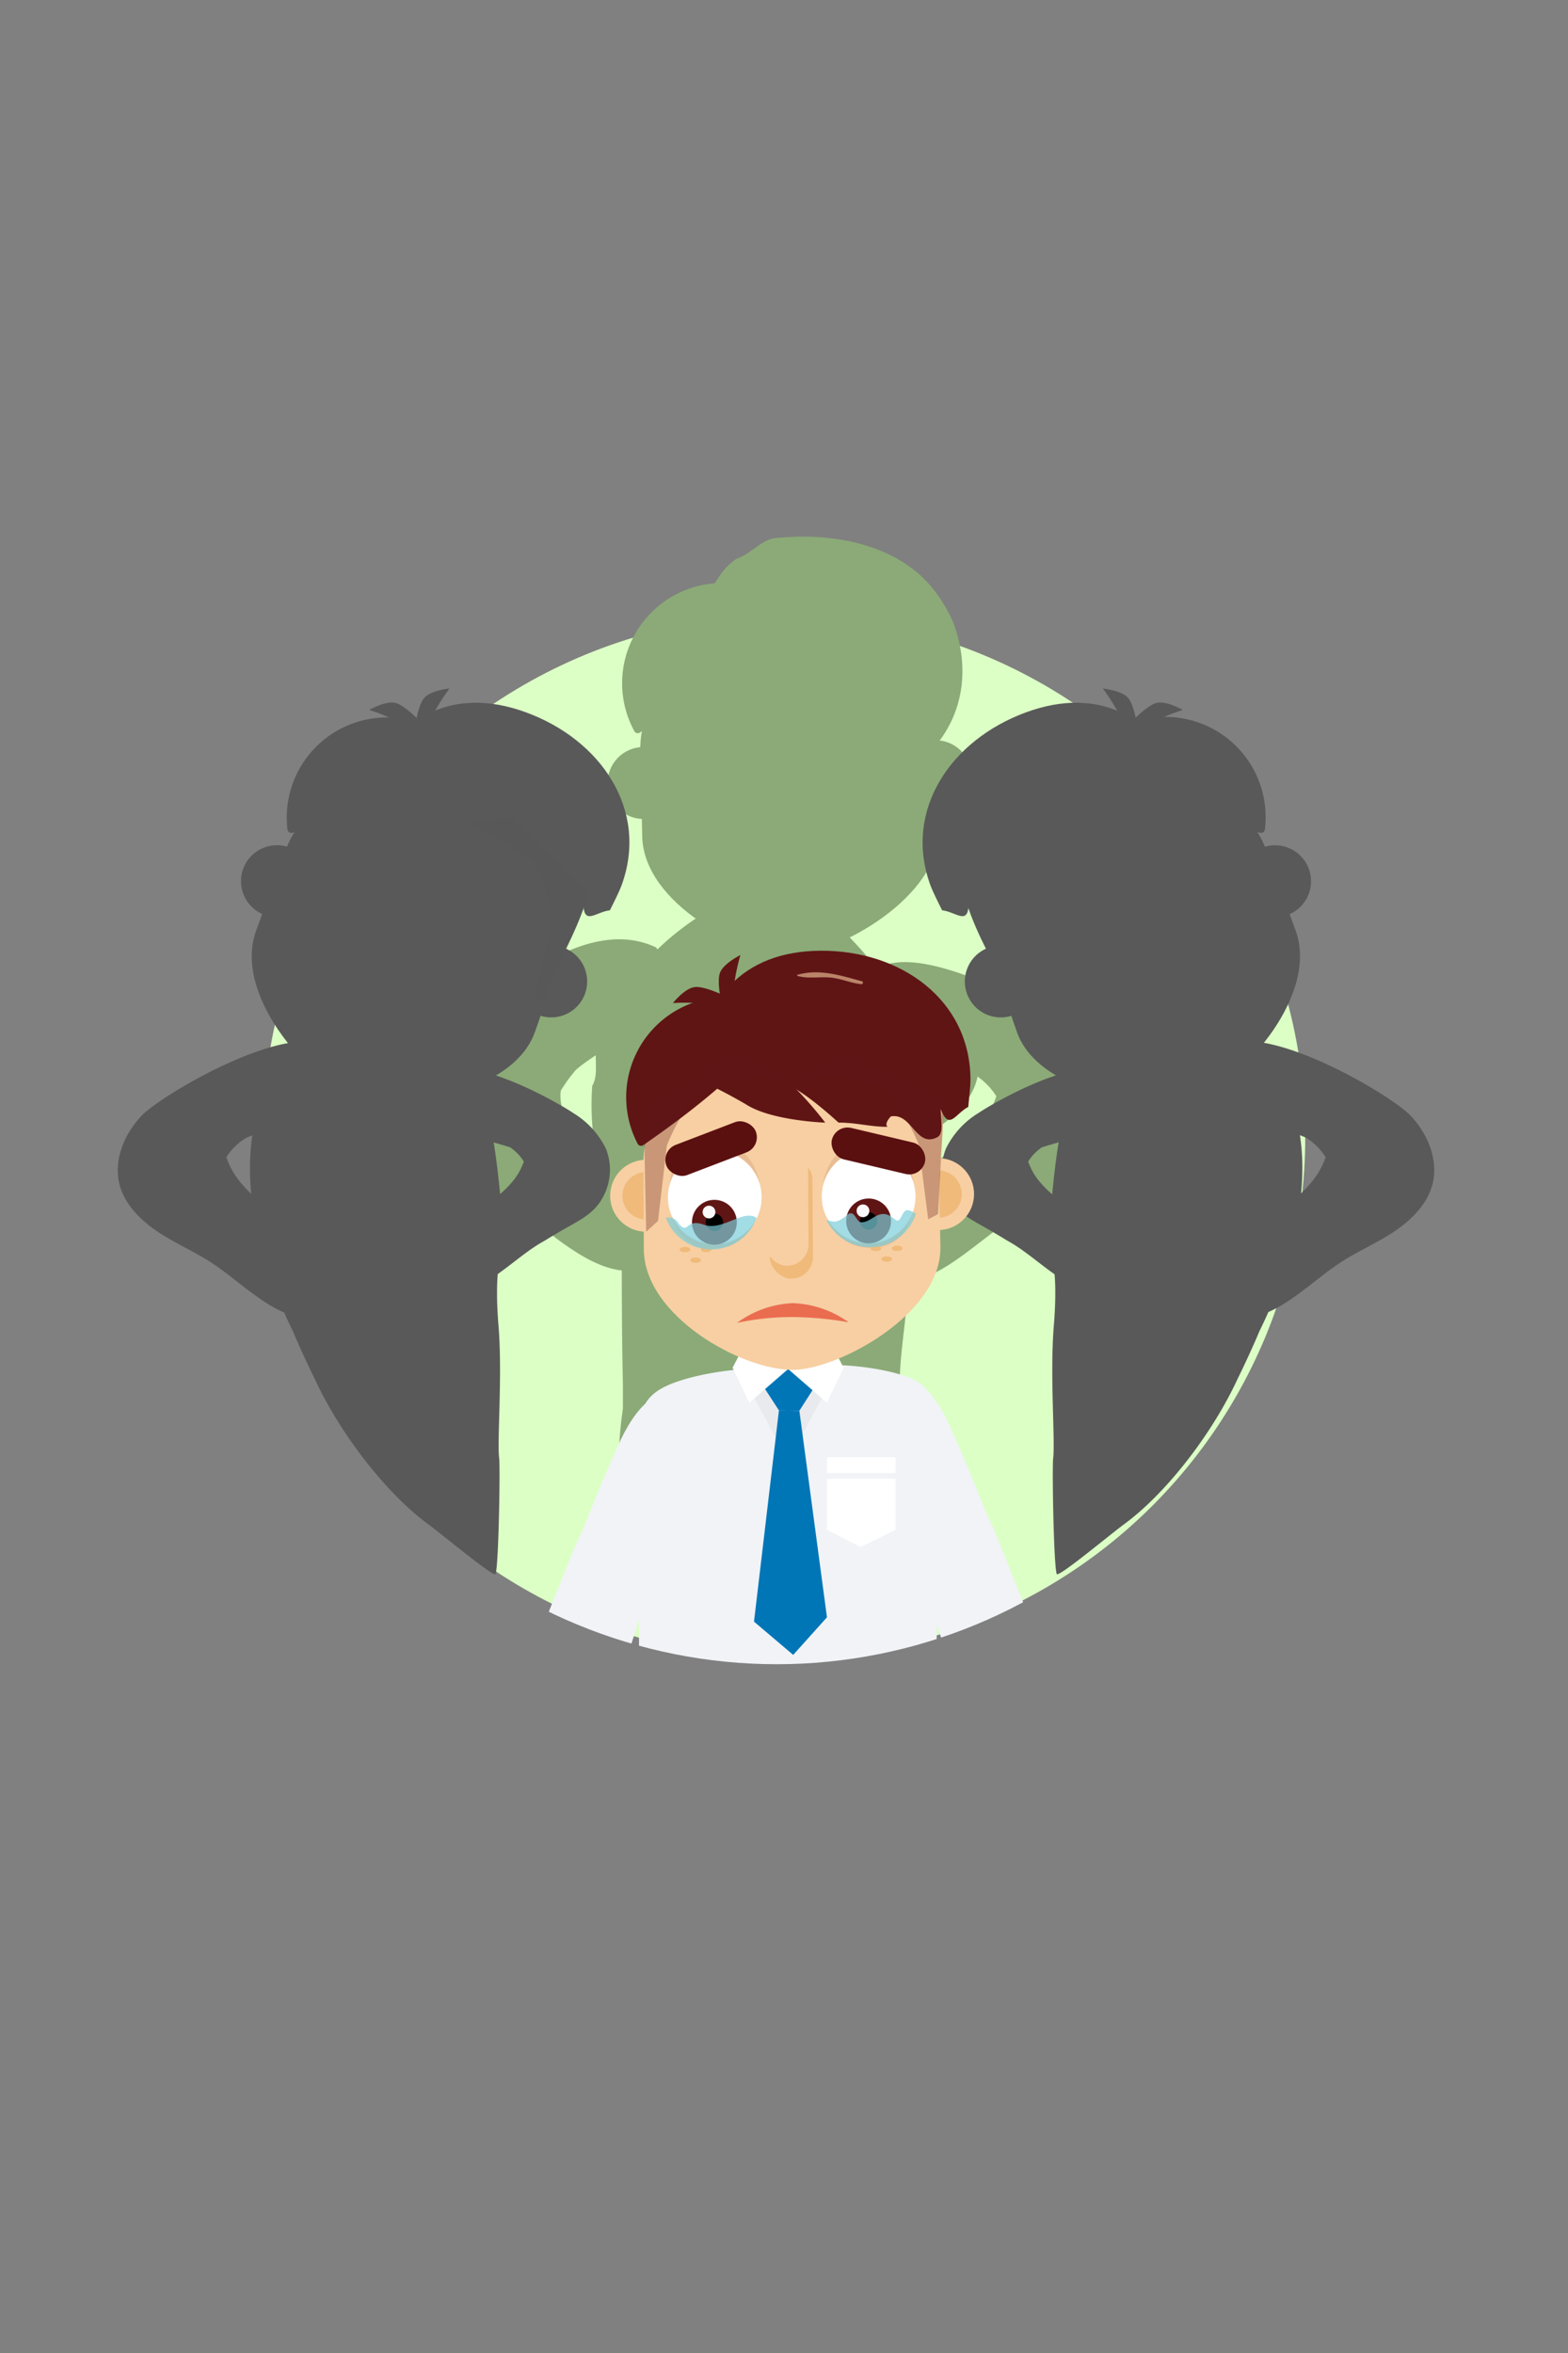 <svg xmlns="http://www.w3.org/2000/svg" xmlns:xlink="http://www.w3.org/1999/xlink" viewBox="0 0 300 450"><rect x="0" y="0" width="300" height="450" fill="#808080" stroke="none"/><defs><clipPath id="0faea218-f8c0-4049-832f-8a5258e71ff0"><path d="M248.33,218.54a99.73,99.73,0,0,1-199.47,0C48.87,163.46,30.63,47.41,161,55.92,216,59.5,248.33,163.46,248.33,218.54Z" style="fill:none"/></clipPath></defs><title>juego2_ilust</title><g id="cce963cc-eb1e-44a4-a4c1-22667b82236d" data-name="Layer 1"><circle cx="150" cy="217.41" r="99.73" style="fill:#dcffc5"/><path d="M175.88,200.52c-2-8.08-8.33-16.16-13.6-21.54-7.11-7.25-17-10.71-26.33-5.11-10,6-16,13-21,23-2,4,0,8-1.64,10.79a51.94,51.94,0,0,0,0,7.29,56.46,56.46,0,0,0,3.5,16c.64,1.69,1.36,3.34,2.15,4.94,0,10,0,19,.22,28.67,0,1.6,0,3.22,0,4.84a75.29,75.29,0,0,0-.77,8.41,63.24,63.24,0,0,0,.23,8c-.64,20.07,17.36,34.07,37.36,30.07,4-1,8-2,11-4,5-4,6-9,7-14,1-10,0-19-1.53-28.86-1.22-7.87,1.47-17,1.15-25.19-.37-9.44-1.3-19,1-28.32.71-2.91,1.72-5.76,1.95-8.74A19.72,19.72,0,0,0,175.88,200.52Z" style="fill:#8baa77"/><g style="clip-path:url(#0faea218-f8c0-4049-832f-8a5258e71ff0)"><path d="M179.21,277.06c0-6.73-.17-11.38-5.56-13.68-3.23-1.38-10.52-2.47-14.69-2.28l-16.45.75c-5,.23-13.05,1.71-16.61,4.09-4.3,2.88-3.64,7.16-3.64,13.06v46.38a18.33,18.33,0,0,0,1.86,8.09c17.36.44,34.93-.58,52.39-.84a19.6,19.6,0,0,0,2.7-9.85Z" style="fill:#f1f3f7"/><path d="M129.73,266.57l2,.67c3.27.9,3.2,8-.15,15.78l-5.67,15.58L120,316.83c-1.83,4.26-3,7.75-5.08,9.34a7.58,7.58,0,0,1-5.91,1.07l-4.83-1.33c-1.23-.34-3.13-1.48-3.6-2.84-.79-2.27.61-5.64,2.7-10.51,0,0,9.79-24.67,7.52-18.44s3.9-10.11,7.79-18.4S126.46,265.68,129.73,266.57Z" style="fill:#f1f3f7"/><path d="M170.48,263.29l-2,.67c-3.27.9-3.2,8,.15,15.78l5.67,15.58,5.87,18.23c1.83,4.26,3,7.75,5.08,9.34a7.58,7.58,0,0,0,5.91,1.07l4.83-1.33c1.23-.34,3.13-1.48,3.6-2.84.79-2.27-.61-5.64-2.7-10.51,0,0-9.79-24.67-7.52-18.44s-3.9-10.11-7.79-18.4S173.75,262.4,170.48,263.29Z" style="fill:#f1f3f7"/><polygon points="150.79 279.34 150.79 261.5 158.48 265.08 150.79 279.34" style="fill:#dcdde0;opacity:0.4"/><polygon points="150.79 279.34 150.79 261.5 143.09 265.08 150.79 279.34" style="fill:#dcdde0;opacity:0.4"/><polygon points="156.41 264.37 150.64 261.6 146.02 265.1 149.03 269.73 152.94 269.8 156.41 264.37" style="fill:#0076b7"/><polygon points="158.22 309.3 151.76 316.49 144.26 310.13 149.03 269.73 152.94 269.8 158.22 309.3" style="fill:#0076b7"/><polygon points="150.79 261.5 150.79 261.82 158.2 268.25 161.41 261.58 159.92 258.71 150.79 261.5" style="fill:#fff"/><polygon points="150.79 261.5 150.79 261.82 143.38 268.25 140.16 261.58 141.66 258.71 150.79 261.5" style="fill:#fff"/><polygon points="158.22 292.58 164.68 295.86 171.34 292.58 171.34 282.81 158.22 282.81 158.22 292.58" style="fill:#fff"/><rect x="158.22" y="278.67" width="13.12" height="3.05" style="fill:#fff"/></g><path d="M107.28,208.61c-.59,5.91,3.91,6.81,7.11,9.93,1.22.88,2.51,1.72,3.78,2.57a33,33,0,0,1,7,5.77,21.32,21.32,0,0,1,3.72,4.73c1.69,3.13,1.55,6.16-1.91,8.75-5,4.4-10.72,2.69-15.76-.29a56.32,56.32,0,0,1-4.76-3.22c-6.49-5.29-15.05-8.65-21.37-13.5a27.45,27.45,0,0,1-4.25-4c-3.33-6.59-2.59-12.33.51-17.42a27.45,27.45,0,0,1,3.81-4.84c11.57-7.8,26.87-22.2,40.37-15.9a9.65,9.65,0,0,1,1.8,5.4c-.9,9.9-10.8,12.6-17.13,18A29.22,29.22,0,0,0,107.28,208.61Z" style="fill:#8baa77"/><path d="M96,231.71c-1-10.84-2-20.84-7-30.61A24.65,24.65,0,0,0,86.34,197,13.94,13.94,0,0,0,74,191.61a24.18,24.18,0,0,0-6,1.26c-27,11-22.46,40.49-11.92,61.8.92,2.27,3,6.76,4.12,9,5,10.84,13.95,22.15,21.74,27.84,2.72,2,12.62,10.27,12.88,9.51.59-1.71.9-20.31.68-22.15-.41-3.29.64-15.76-.11-25.14-.19-2.34-.32-4.7-.29-7.07a40.32,40.32,0,0,1,.68-7.14C95.9,236.84,96,234.18,96,231.71Z" style="fill:#595959"/><path d="M43.31,221.32A15.34,15.34,0,0,0,45.9,226a23.85,23.85,0,0,0,3.78,3.68c7.26,5.24,22.26,14.24,14.26,20.24-5.17,4.52-11.26.67-15.83-2.71-2.62-1.94-5.12-4.09-7.86-5.86-3-1.92-6.23-3.36-9.23-5.24-3.74-2.34-7.25-5.61-8.23-9.9-1-4.58,1.06-9.42,4.3-12.83,4.6-4.83,38.51-24.37,38.51-7.46,0,3.12-2.78,5.63-5.24,7.15a29.32,29.32,0,0,1-6.71,2.83c-2,.63-5.31.84-7,2A11.36,11.36,0,0,0,43.31,221.32Z" style="fill:#595959"/><path d="M100.22,222.14a12.27,12.27,0,0,1-2.07,3.71,19.08,19.08,0,0,1-3,2.94C89.31,233,77.31,240.19,83.71,245c6.4,5.6,13.6-4,20.36-7.64,1.24-.76,2.49-1.51,3.76-2.24,3-1.73,5.88-3,7.56-6.23a10.9,10.9,0,0,0,.52-9.25,16.4,16.4,0,0,0-6.19-6.75c-4.24-2.87-27.34-15.69-27.34-3.08A4.85,4.85,0,0,0,84,213.32c2.94,3.67,8.54,4.47,13.58,6.09A9.09,9.09,0,0,1,100.22,222.14Z" style="fill:#595959"/><path d="M171.66,150.46l.33-.06Z" style="fill:#8baa77"/><path d="M171.39,150.51l.27-.05Z" style="fill:#8baa77"/><circle cx="123.12" cy="149.75" r="6.88" transform="translate(-3.41 2.87) rotate(-1.32)" style="fill:#8baa77"/><circle cx="178.98" cy="148.46" r="6.88" transform="translate(-3.36 4.15) rotate(-1.32)" style="fill:#8baa77"/><circle cx="178.98" cy="148.46" r="4.53" transform="translate(-3.36 4.15) rotate(-1.32)" style="fill:#8baa77"/><path d="M179.25,142.4c3.26-31.44-13.23-22.92-28.9-22.56s-28.13,11-27.84,23.86l.37,16.29c.29,12.82,19.2,22.78,28.9,22.56,8.55-.2,28.13-11,27.84-23.86C179.55,155.82,178.95,145.25,179.25,142.4Z" style="fill:#8baa77"/><path d="M164.55,151.15c14.4-3.28,23.4-16.28,18-31.68a25.88,25.88,0,0,0-2-3.94,28.07,28.07,0,0,0-2.66-3.66c-7-8-19-10-29-9-3,0-5,3-8,4a12.74,12.74,0,0,0-3.37,3.5,25.56,25.56,0,0,1-2.62,3.5c-2,4-1,9-3,13,13,1,14,17,22,25,1,1,3,0,5.25.14A19.34,19.34,0,0,0,164.55,151.15Z" style="fill:#8baa77"/><path d="M148.84,115.67a.74.74,0,0,0-.18-1.05h0a19.16,19.16,0,0,0-27.29,25.22.74.74,0,0,0,1.08.25C132.24,133,141.72,125.22,148.84,115.67Z" style="fill:#8baa77"/><path d="M141,173.79a19.46,19.46,0,0,1,10.59-4,19.45,19.45,0,0,1,10.76,3.48,64.72,64.72,0,0,0-11.12-.77A49.78,49.78,0,0,0,141,173.79Z" style="fill:#8baa77"/><path d="M166.45,201.32a15.34,15.34,0,0,1-2.59,4.64,23.85,23.85,0,0,1-3.78,3.68c-7.26,5.24-22.26,14.24-14.26,20.24,5.17,4.52,11.26.67,15.83-2.71,2.62-1.94,5.12-4.09,7.86-5.86,3-1.92,6.23-3.36,9.23-5.24,3.74-2.34,7.25-5.61,8.23-9.9,1-4.58-1.06-9.42-4.3-12.83-4.6-4.83-38.51-24.37-38.51-7.46,0,3.12,2.78,5.63,5.24,7.15a29.32,29.32,0,0,0,6.71,2.83c2,.63,5.31.84,7,2A11.36,11.36,0,0,1,166.45,201.32Z" style="fill:#8baa77"/><path d="M190.63,209.66a17.67,17.67,0,0,1-3,5.35,27.48,27.48,0,0,1-4.36,4.23c-8.37,6-25.65,16.4-16.43,23.31,9.22,8.06,19.58-5.76,29.31-11,1.79-1.09,3.58-2.18,5.41-3.23,4.3-2.49,8.46-4.37,10.89-9a15.7,15.7,0,0,0,.75-13.32c-1.76-4.1-5.22-7.22-8.91-9.72-6.11-4.13-39.36-22.59-39.36-4.43a7,7,0,0,0,2.29,5.08c4.24,5.29,12.3,6.44,19.55,8.78A13.09,13.09,0,0,1,190.63,209.66Z" style="fill:#8baa77"/><path d="M199,186.89l-.33.06Z" style="fill:#595959"/><path d="M199.29,186.84l-.27.05Z" style="fill:#595959"/><path d="M200.38,187.07c.26.24.75.79.72,1.17l-2.41-1.29.33-.06.27-.05A1.16,1.16,0,0,1,200.38,187.07Z" style="fill:#595959"/><circle cx="243.96" cy="168.53" r="6.88" transform="translate(-43.02 93.96) rotate(-20.07)" style="fill:#595959"/><circle cx="191.48" cy="187.7" r="6.88" transform="translate(-52.79 77.11) rotate(-20.07)" style="fill:#595959"/><path d="M189,182.15c-14.5-28.08,4-26.17,18.68-31.55s30.22,0,34.62,12.07l5.59,15.3c4.4,12-9.57,28.22-18.68,31.55-8,2.93-30.22,0-34.62-12.07C193.63,194.77,190.33,184.7,189,182.15Z" style="fill:#595959"/><path d="M196.07,172.27c.4-.87-1.34-1.68-1.34-1.68-4.06.76-2.37,7.37-6.9,6.86-1.51-.17-1.8-3-2.5-4.87,0,4.62-2.33,1.82-5.08,1.51-1-2-1.85-3.73-2.23-4.76-5.26-14.38,3.91-27.84,18.29-33.1,14-5.13,25,.74,30.67,14.43-12.3.31-17.66,8.4-22.45,17.6C201.57,169.3,199.18,171.13,196.07,172.27Z" style="fill:#595959"/><path d="M207.58,146.17a.74.74,0,0,1-.21-1h0A19.16,19.16,0,0,1,242,158.65a.74.74,0,0,1-.92.62C229.37,156.29,217.69,152.48,207.58,146.17Z" style="fill:#595959"/><path d="M226.29,135.78a38.06,38.06,0,0,0-4.17,1.6c-1.89,1-5.66.7-5.66.7s3.11-3.36,5-3.69S226.29,135.78,226.29,135.78Z" style="fill:#595959"/><path d="M211,131.67a38.06,38.06,0,0,1,2.45,3.74c1,1.89,4.18,3.88,4.18,3.88s-.55-4.54-1.88-5.91S211,131.67,211,131.67Z" style="fill:#595959"/><ellipse cx="240.57" cy="180.77" rx="1.02" ry="0.51" transform="translate(-47.43 93.54) rotate(-20.07)" style="fill:#595959"/><ellipse cx="239.36" cy="183.38" rx="1.02" ry="0.51" transform="translate(-48.4 93.28) rotate(-20.07)" style="fill:#595959"/><ellipse cx="202.42" cy="194.71" rx="1.02" ry="0.51" transform="translate(-54.53 81.29) rotate(-20.07)" style="fill:#595959"/><ellipse cx="205.03" cy="195.92" rx="1.02" ry="0.51" transform="translate(-54.78 82.26) rotate(-20.07)" style="fill:#595959"/><path d="M201,231.71c1-10.84,2-20.84,7-30.61A24.65,24.65,0,0,1,210.6,197,13.94,13.94,0,0,1,223,191.61a24.18,24.18,0,0,1,6,1.26c27,11,22.46,40.49,11.92,61.8-.92,2.27-3,6.76-4.12,9-5,10.84-13.95,22.15-21.74,27.84-2.72,2-12.62,10.27-12.88,9.51-.59-1.71-.9-20.31-.68-22.15.41-3.29-.64-15.76.11-25.14.19-2.34.32-4.7.29-7.07a40.32,40.32,0,0,0-.68-7.14C201,236.84,201,234.18,201,231.71Z" style="fill:#595959"/><path d="M253.63,221.32A15.34,15.34,0,0,1,251,226a23.85,23.85,0,0,1-3.78,3.68C240,234.87,225,243.87,233,249.87c5.17,4.52,11.26.67,15.83-2.71,2.62-1.94,5.12-4.09,7.86-5.86,3-1.92,6.23-3.36,9.23-5.24,3.74-2.34,7.25-5.61,8.23-9.9,1-4.58-1.06-9.42-4.3-12.83-4.6-4.83-38.51-24.37-38.51-7.46,0,3.12,2.78,5.63,5.24,7.15a29.32,29.32,0,0,0,6.71,2.83c2,.63,5.31.84,7,2A11.36,11.36,0,0,1,253.63,221.32Z" style="fill:#595959"/><path d="M196.72,222.14a12.27,12.27,0,0,0,2.07,3.71,19.08,19.08,0,0,0,3,2.94c5.81,4.19,17.81,11.39,11.41,16.19-6.4,5.6-13.6-4-20.36-7.64-1.24-.76-2.49-1.51-3.76-2.24-3-1.73-5.88-3-7.56-6.23a10.9,10.9,0,0,1-.52-9.25,16.4,16.4,0,0,1,6.19-6.75c4.24-2.87,27.34-15.69,27.34-3.08a4.85,4.85,0,0,1-1.59,3.53c-2.94,3.67-8.54,4.47-13.58,6.09A9.09,9.09,0,0,0,196.72,222.14Z" style="fill:#595959"/><path d="M172.12,230.24l.33-.06Z" style="fill:#f7cfa2"/><path d="M171.85,230.29l.27,0Z" style="fill:#f7cfa2"/><path d="M170.91,230.88c-.16.32-.43,1-.26,1.35l1.8-2-.33.06-.27,0A1.16,1.16,0,0,0,170.91,230.88Z" style="fill:#f7cfa2"/><rect x="140.65" y="216.52" width="17.72" height="25.54" rx="6.92" ry="6.92" transform="translate(-1.26 0.83) rotate(-0.32)" style="fill:#f0ba7a"/><circle cx="123.6" cy="228.69" r="6.88" transform="translate(-1.26 0.69) rotate(-0.32)" style="fill:#f7cfa2"/><circle cx="123.6" cy="228.69" r="4.53" transform="translate(-1.26 0.69) rotate(-0.32)" style="fill:#f0ba7a"/><circle cx="179.47" cy="228.38" r="6.88" transform="translate(-1.26 0.99) rotate(-0.32)" style="fill:#f7cfa2"/><circle cx="179.47" cy="228.38" r="4.53" transform="translate(-1.26 0.99) rotate(-0.32)" style="fill:#f0ba7a"/><path d="M179.84,222.32c3.81-31.37-12.83-23.15-28.5-23.06S123,209.81,123.09,222.63l.09,16.29c.07,12.82,18.8,23.12,28.5,23.06,8.55,0,28.32-10.55,28.25-23.38C179.92,235.75,179.5,225.17,179.84,222.32Z" style="fill:#f7cfa2"/><path d="M169.79,215.5c-.68-.68.67-2,.67-2,4.07-.7,4.79,6.09,8.85,4,1.35-.69.66-3.4.65-5.44,1.65,4.32,2.82.89,5.29-.36.22-2.25.44-4.14.43-5.23-.08-15.31-13.36-24.74-28.68-24.65-14.94.08-23.22,9.41-23.73,24.21,11.64-4,19.48,1.73,27.18,8.67C163.6,214.64,166.47,215.52,169.79,215.5Z" style="fill:#601515"/><path d="M149.91,195.06a.74.74,0,0,0-.16-1.06h0A19.16,19.16,0,0,0,122,218.74a.74.74,0,0,0,1.08.26C133,212.13,142.63,204.49,149.91,195.06Z" style="fill:#601515"/><path d="M174.89,228.29c0,5.7-2.47,10.34-8.18,10.37s-9.31-4.57-9.34-10.28S160.9,218,166.6,218,174.86,222.58,174.89,228.29Z" style="fill:#601515;opacity:0.1"/><circle cx="166.18" cy="228.82" r="8.97" transform="translate(-1.26 0.92) rotate(-0.32)" style="fill:#fff"/><circle cx="166.18" cy="233.51" r="4.29" transform="translate(-1.29 0.92) rotate(-0.32)" style="fill:#601515"/><circle cx="166.18" cy="233.51" r="1.66" transform="translate(-1.29 0.92) rotate(-0.32)"/><circle cx="165.1" cy="231.57" r="1.22" transform="translate(-1.28 0.92) rotate(-0.32)" style="fill:#f9f9f9"/><path d="M128,228.55c0,5.7,2.59,10.31,8.29,10.28s9.25-4.68,9.22-10.38-3.63-10.31-9.34-10.28S128,222.84,128,228.55Z" style="fill:#601515;opacity:0.1"/><circle cx="136.74" cy="228.98" r="8.97" transform="translate(-1.26 0.76) rotate(-0.32)" style="fill:#fff"/><circle cx="136.67" cy="233.76" r="4.29" transform="translate(-1.29 0.76) rotate(-0.32)" style="fill:#601515"/><circle cx="136.67" cy="233.76" r="1.66" transform="translate(-1.29 0.76) rotate(-0.32)"/><circle cx="135.64" cy="231.81" r="1.22" transform="translate(-1.28 0.75) rotate(-0.32)" style="fill:#f9f9f9"/><path d="M141,253a19.46,19.46,0,0,1,10.66-3.78,19.46,19.46,0,0,1,10.7,3.66,64.72,64.72,0,0,0-11.1-1A49.78,49.78,0,0,0,141,253Z" style="fill:#ea6d50"/><rect x="147.24" y="221.45" width="8.23" height="23.09" rx="4.11" ry="4.11" transform="translate(-1.28 0.84) rotate(-0.32)" style="fill:#f0ba7a"/><rect x="146.41" y="219" width="8.23" height="23.09" rx="4.11" ry="4.11" transform="translate(-1.27 0.83) rotate(-0.32)" style="fill:#f7cfa2"/><path d="M131.8,205.66a104,104,0,0,1,10.9,5.53c4.87,3.17,15.19,3.51,15.19,3.51s-7.5-10-12.51-11.44S131.8,205.66,131.8,205.66Z" style="fill:#601515"/><path d="M128.75,191.83a38.06,38.06,0,0,1,4.47,0c2.11.25,5.55-1.31,5.55-1.31s-4.08-2.07-6-1.72S128.75,191.83,128.75,191.83Z" style="fill:#601515"/><path d="M141.66,182.65a38.06,38.06,0,0,0-1,4.36c-.25,2.11-2.56,5.1-2.56,5.1s-1.06-4.45-.3-6.19S141.66,182.65,141.66,182.65Z" style="fill:#601515"/><ellipse cx="131.03" cy="238.98" rx="1.02" ry="0.51" transform="translate(-1.32 0.73) rotate(-0.32)" style="fill:#f0ba7a"/><ellipse cx="135.11" cy="238.96" rx="1.02" ry="0.51" transform="translate(-1.32 0.75) rotate(-0.32)" style="fill:#f0ba7a"/><ellipse cx="133.08" cy="241.01" rx="1.02" ry="0.51" transform="translate(-1.33 0.74) rotate(-0.32)" style="fill:#f0ba7a"/><ellipse cx="167.58" cy="238.78" rx="1.02" ry="0.51" transform="translate(-1.32 0.93) rotate(-0.32)" style="fill:#f0ba7a"/><ellipse cx="171.66" cy="238.75" rx="1.02" ry="0.51" transform="translate(-1.32 0.95) rotate(-0.32)" style="fill:#f0ba7a"/><ellipse cx="169.63" cy="240.8" rx="1.02" ry="0.51" transform="translate(-1.33 0.94) rotate(-0.32)" style="fill:#f0ba7a"/><path d="M123.14,211.79l.49,23.78,2.27-2.08,1.68-14.39s3.53-9.31,8.15-11.19,13.78-2.42,13.78-2.42l-7.65-3.77Z" style="fill:#601515;opacity:0.3"/><path d="M180.65,210.32l-1.18,21.87-1.88,1-1.84-14.37s-3.63-9.27-8.28-11.1-13.8-2.27-13.8-2.27l7.61-3.86Z" style="fill:#601515;opacity:0.3"/><rect x="158.89" y="217.02" width="18.31" height="6.18" rx="3.09" ry="3.09" transform="translate(280.92 473) rotate(-166.69)" style="fill:#5b1010"/><rect x="126.91" y="216.58" width="18.31" height="6.18" rx="3.09" ry="3.09" transform="translate(341.64 376.2) rotate(159.06)" style="fill:#5b1010"/><g style="opacity:0.6"><path d="M152.57,186.64c2.3.65,4.72,0,7.06.41,1.77.29,3.39,1,5.2,1.17.32,0,.38-.48.08-.56-4-1.06-8.1-2.45-12.33-1.23a.11.11,0,0,0,0,.21Z" style="fill:#f7cfa2"/></g><path d="M97.92,186.89l.33.06Z" style="fill:#595959"/><path d="M97.65,186.84l.27.05Z" style="fill:#595959"/><circle cx="52.98" cy="168.53" r="6.88" transform="translate(-123.49 160.45) rotate(-69.93)" style="fill:#595959"/><circle cx="105.46" cy="187.7" r="6.88" transform="translate(-107.03 222.34) rotate(-69.93)" style="fill:#595959"/><path d="M107.92,182.15c14.5-28.08-4-26.17-18.68-31.55s-30.22,0-34.62,12.07L49,178c-4.4,12,9.57,28.22,18.68,31.55,8,2.93,30.22,0,34.62-12.07C103.31,194.77,106.61,184.7,107.92,182.15Z" style="fill:#595959"/><path d="M100.87,172.27c-.4-.87,1.34-1.68,1.34-1.68,4.06.76,2.37,7.37,6.9,6.86,1.51-.17,1.8-3,2.5-4.87,0,4.62,2.33,1.82,5.08,1.51,1-2,1.85-3.73,2.23-4.76,5.26-14.38-3.91-27.84-18.29-33.1-14-5.13-25,.74-30.67,14.43,12.3.31,17.66,8.4,22.45,17.6C95.37,169.3,97.76,171.13,100.87,172.27Z" style="fill:#595959"/><path d="M89.36,146.17a.74.74,0,0,0,.21-1h0A19.16,19.16,0,0,0,55,158.65a.74.74,0,0,0,.92.62C67.57,156.29,79.25,152.48,89.36,146.17Z" style="fill:#595959"/><path d="M70.65,135.78a38.06,38.06,0,0,1,4.17,1.6c1.89,1,5.66.7,5.66.7s-3.11-3.36-5-3.69S70.65,135.78,70.65,135.78Z" style="fill:#595959"/><path d="M86,131.67a38.06,38.06,0,0,0-2.45,3.74c-1,1.89-4.18,3.88-4.18,3.88s.55-4.54,1.88-5.91S86,131.67,86,131.67Z" style="fill:#595959"/><path d="M89.27,157.23l8.47-1,15.12,14.92-8.72,20.09-2.12.29,3.28-14.11s-.17-10-3.89-13.29" style="fill:#595959;opacity:0.3"/></g><g id="4e0ecb36-5ff4-48a5-8dc7-337d2c797c9e" data-name="Layer 2"><path d="M134.65,234.22c-3.57-1.29-2.83,2-4.79-.18a2.12,2.12,0,0,0-2.45-1.12,9.25,9.25,0,0,0,17.35,0C142.23,231.14,138.22,235.52,134.65,234.22Z" style="fill:#7bcddb;opacity:0.7"/><path d="M171.19,233.18c-3-2.64-4.32.78-6.51.57-.86-.09-1.21-2.54-2.56-1.43-2,1.65-2.45,1.42-4,1a9.26,9.26,0,0,0,17.15-1.23c-.64-.27-1.36-.79-1.87-.62C172.44,231.76,172.36,234.21,171.19,233.18Z" style="fill:#7bcddb;opacity:0.7"/></g></svg>